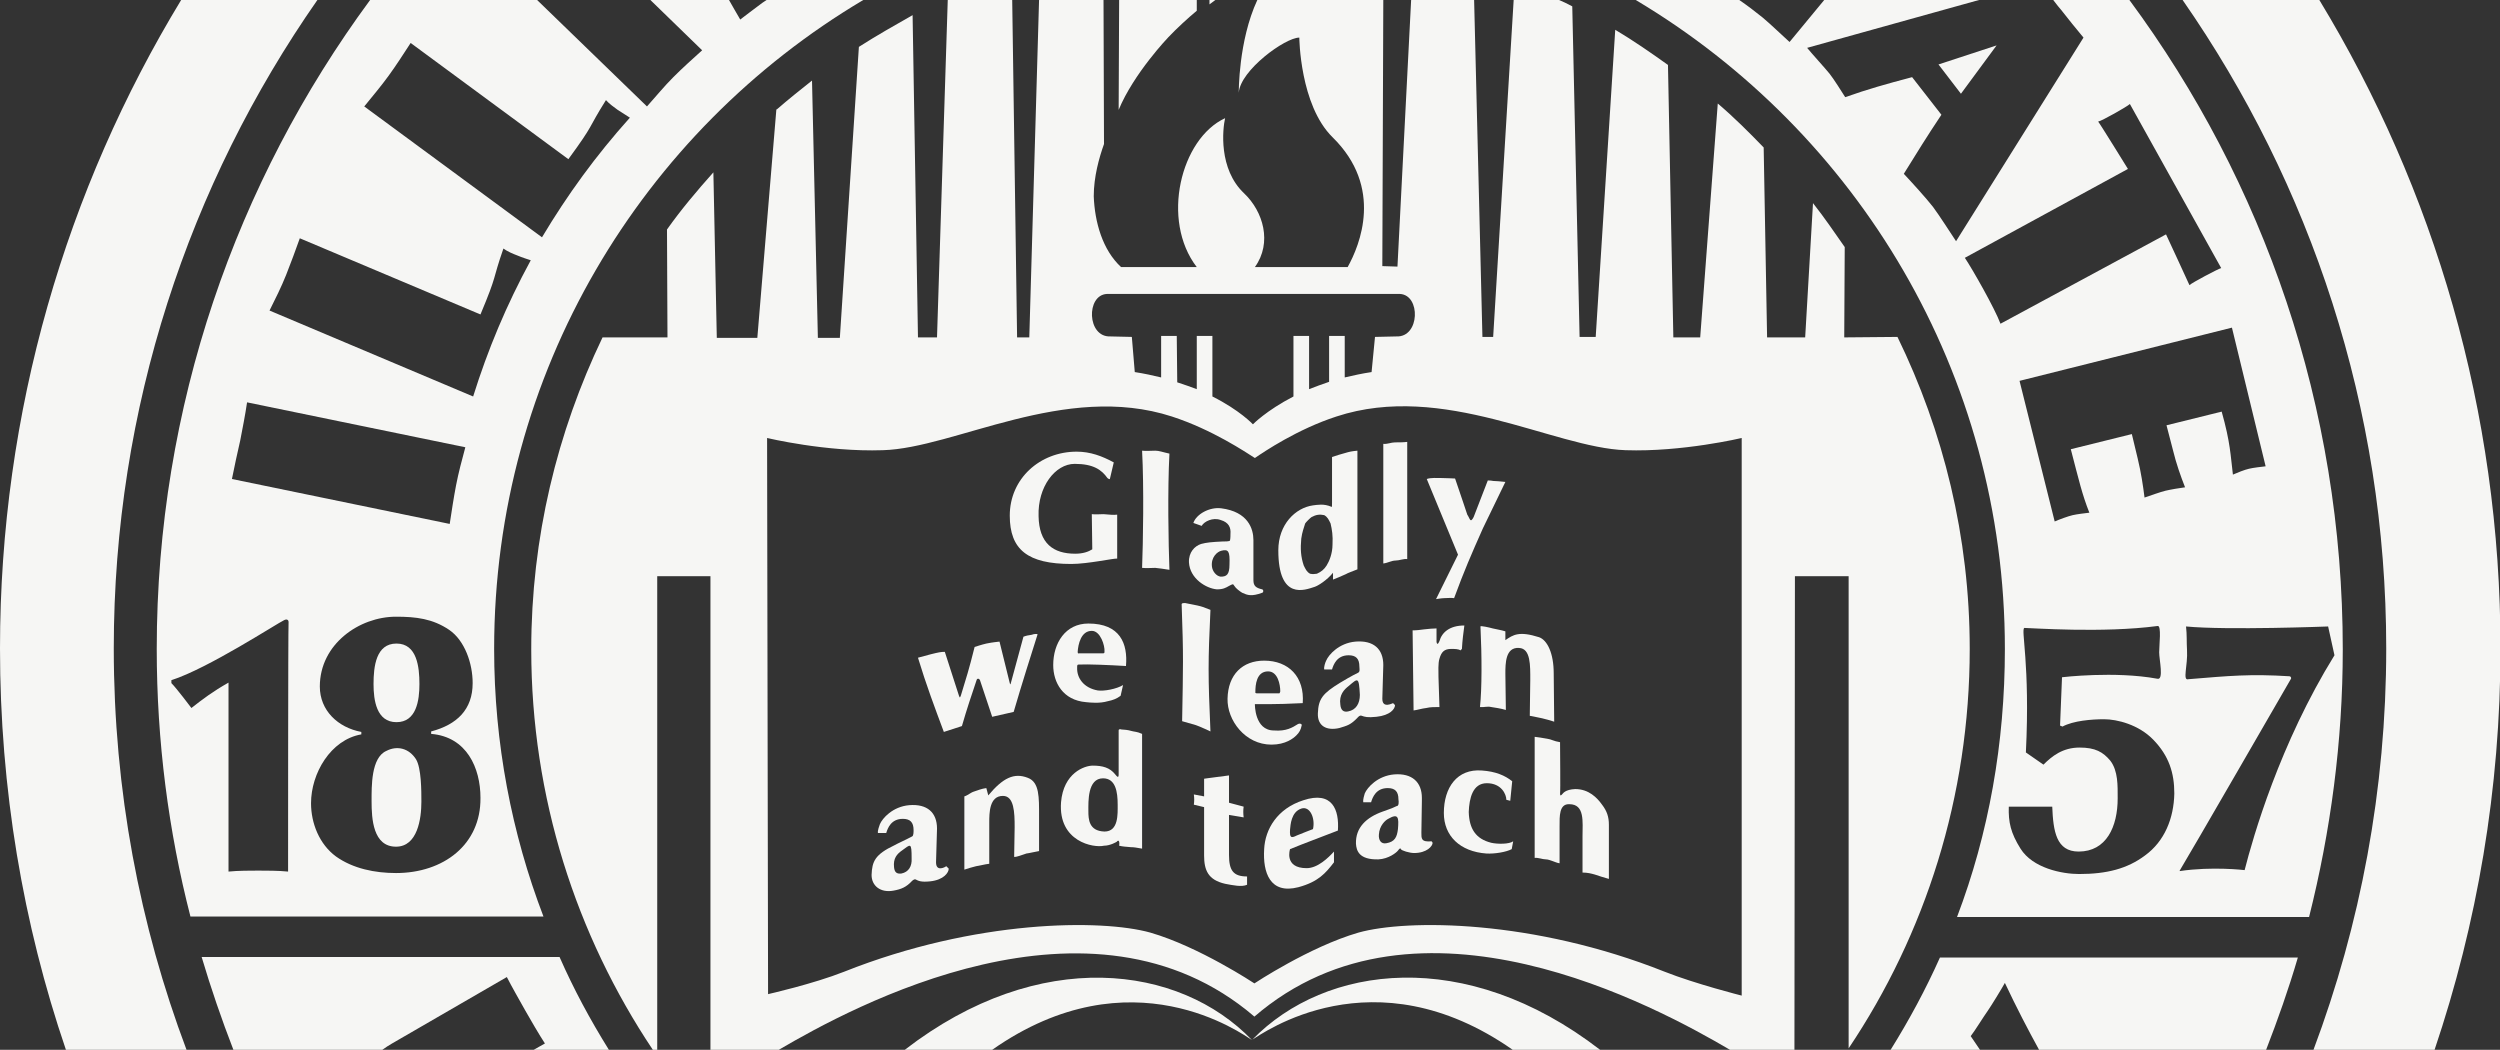 <svg focusable="false" xmlns="http://www.w3.org/2000/svg" xmlns:xlink="http://www.w3.org/1999/xlink"
	 viewBox="0 0 512 215" preserveAspectRatio="xMidYMin slice" style="enable-background:new 0 0 512 215;">
<rect x="0" y="0" width="512" height="215" fill="#333333" stroke="none"/>
<style type="text/css">
	.st0{fill:#F6F6F4;}
</style>
<g>
	<path class="st0" d="M236.6,92.3c-0.9,0-1.9,0.1-2.7,0c0.4,7.4,0.2,18.9,0,24c0.9,0.1,1.9,0,2.7,0c1.1,0.1,1.5,0.2,2.9,0.4
		c-0.2-5.2-0.4-16.4,0-23.8C238.1,92.6,237.4,92.3,236.6,92.3z"/>
	<path class="st0" d="M269.2,120.2c0.7-0.2,2.6-1.4,3.8-2.9v1.4c0.8-0.3,1.7-0.7,2.6-1.1c0.5-0.3,1.2-0.5,2.4-1V92.3
		c-1.1,0.1-1.6,0.2-2.6,0.5c-0.8,0.2-1.7,0.5-2.6,0.8v9.3c0,0.7,0,1-0.1,0.9c-1.6-0.7-2.9-0.4-3.8-0.3c-3.6,0.5-7.1,3.9-7.1,9.2
		C261.8,123.1,267.3,120.8,269.2,120.2z M266.5,110.3c0.2-1.4,0.5-2.1,0.8-3.1c0.2-0.3,1-1.1,1.3-1.3c0.9-0.5,1.7-0.6,2.6-0.4
		c0.7,0.4,0.9,0.9,1.3,1.7c0.3,1.3,0.5,2.5,0.4,4.3c0,1.9-0.7,3.5-1.2,4.3s-1.1,1.3-2,1.7c-0.7,0.1-0.8,0.1-1.4,0
		c-0.7-0.4-0.9-0.9-1.3-1.7C266.4,114,266.3,112.4,266.5,110.3z"/>
	<path class="st0" d="M244.9,148.5c0.9,0.3,3,1.3,3,1.3c-0.5-11.4-0.5-14.3,0-24.9c-1.2-0.5-1.8-0.7-2.7-0.9
		c-0.9-0.2-1.6-0.3-2.5-0.5c-0.3,0-0.6,0-0.7,0.2c0.4,10.9,0.3,12.5,0.1,24C242.1,147.7,244.2,148.3,244.9,148.5z"/>
	<path class="st0" d="M251.9,110.7c-0.1,0.2-1,0.2-1.6,0.2c-2.1,0.1-3.2,0.2-4.3,0.5c-1.3,0.4-2.6,1.7-2.5,3.8
		c0.2,3.3,3.5,5.3,5.7,5.5c1.3,0,1.8-0.3,2.5-0.7c0.8-0.4,0.8-0.5,1.1,0c0.3,0.5,1.1,1.1,1.6,1.4c1.1,0.5,1.9,0.8,4.1,0
		c0.3-0.1,0.3-0.6,0-0.7c-1.3-0.3-1.8-0.7-1.8-1.9v-8.2c0-2.3-1.1-5.8-6.6-6.5c-2.4-0.3-5.1,1.2-5.7,3l1.7,0.6
		c0.5-0.9,2.3-1.8,3.9-1.2c1.7,0.5,2.1,1.6,2,2.8C252,109.6,252,110.3,251.9,110.7z M251.8,115.6c0,2.1-0.6,2.5-1.8,2.5
		c-0.9-0.1-1.7-1.1-1.8-2.1c-0.2-1.9,1.1-3,1.9-3.2C251.6,112.4,251.9,112.9,251.8,115.6z"/>
	<path class="st0" d="M251.7,175.1v-8.2l3,0.5c-0.1-0.8-0.1-1.5,0-2.2l-3-0.8v-5.6c0.2,0-5.5,0.7-5.1,0.7v3.6l-2.1-0.4
		c0.1,0.8,0.1,1.3,0,2.1l2.1,0.5v9.9c0,3,0.8,5,4.3,5.8c1.6,0.3,3.4,0.7,4.5,0.2v-1.7C252.6,179.5,251.7,178.3,251.7,175.1z"/>
	<path class="st0" d="M265.5,150.6c0.6-0.6,0.9-1.1,1.1-2.1c0-0.3-0.5-0.4-0.8-0.2c-1.1,0.7-2.4,1.5-4.9,1.3c-4,0-3.9-5.4-3.9-5.4
		s4.3,0.1,9.8-0.2c0.4-5.4-2.9-8.7-7.9-8.7c-4.4,0-7.4,2.8-7.5,7.8c-0.1,4.4,3.6,9.4,9,9.4C263.3,152.5,264.9,151.2,265.5,150.6z
		 M259.7,137.5c2,0,2.5,2.7,2.5,4.1c0,0-0.1,0.5-0.3,0.4h-4.5c0,0-0.4,0-0.3-0.3C257.1,140.3,257.3,137.5,259.7,137.5z"/>
	<path class="st0" d="M210.5,159.3c-2.8-1.1-5.1,0-8.1,3.6l-0.4-1.5c-0.9,0.1-1.9,0.5-2.5,0.7c-0.7,0.2-1.3,0.8-2,1v15
		c1-0.3,1.5-0.5,2.4-0.7c0.7-0.1,1.8-0.4,2.7-0.5v-8.4c0-2,0-5.5,2.8-5.5c2.3,0,2.4,3.4,2.4,6.4l-0.1,6.1c0.7,0,1.5-0.4,2.5-0.7
		c0.8-0.1,1.4-0.3,2.6-0.5v-7.1C212.8,163.3,212.9,160.2,210.5,159.3z"/>
	<path class="st0" d="M191.7,176.6l0.2-6.9c0-3.3-2-5.1-5.7-4.8c-3.4,0.3-5.5,2.7-6,3.9c-0.1,0.3-0.5,1.3-0.4,1.8h1.7
		c0.3-1,1-2.9,3.4-2.9c1.5,0,2.2,0.7,2.2,2.3c0,0.4,0,1.2-0.3,1.3c-0.9,0.5-3.3,1.6-3.6,1.8c-4,1.9-4.6,3.3-4.7,6.1
		c0,2.2,1.8,3.7,4.5,3.2c1.6-0.3,2.6-0.7,3.8-2c0,0,0.4-0.4,0.7-0.3c0.6,0.3,1.1,0.6,3,0.4c2.8-0.3,3.8-1.8,3.8-2.6l-0.5-0.5
		C193.7,177.5,191.7,178.7,191.7,176.6z M184.6,178.9c-0.9,0.1-1.4-0.2-1.5-1.3c-0.2-1.8,0.6-2.7,1.6-3.4c1.8-1.3,2-1.8,2,1.6
		C186.8,177.4,186.1,178.6,184.6,178.9z"/>
	<path class="st0" d="M229.7,149.4c-0.3-0.1-0.6-0.1-0.6,0.2v9c0,0.8-0.3,0.5-0.7,0c-1.1-1.4-2.6-1.8-4.6-1.8c-1.7,0-6,1.5-6.5,7.5
		c-0.6,8.1,6.7,9.4,8.8,8.9c1.3,0,2.6-0.8,2.6-0.8c0.4-0.5,0.5,0,0.5,0c0.1,0.3,0,0.7,0,0.8c0.8,0.2,1.4,0.2,2.4,0.3
		c0.7,0,1.1,0.1,2.3,0.3v-23.5c-1.1-0.5-1.5-0.4-2.2-0.6C231.1,149.5,230.1,149.4,229.7,149.4z M226.2,170.3
		c-3.2-0.1-3.3-2.5-3.3-4.2c0-1.9-0.2-6.7,3-6.7c2.6,0,3,2.8,3,5.4C228.9,166.7,229.1,170.3,226.2,170.3z"/>
	<path class="st0" d="M219.4,115.5c3.4,0,8.8-1.2,9.4-1.1v-9c-0.8,0.1-1.5,0-2.8-0.1c-0.8,0-1.6,0.1-2.4,0l0.1,7.2
		c-0.8,0.5-1.9,0.9-3.5,0.9c-4.5,0-7.4-2.1-7.5-7.7c-0.2-6,3.4-10.7,7.4-10.7c3.8,0,5.5,1.2,6.7,2.9c0.1,0.1,0.4,0.3,0.5,0.2
		l0.8-3.4c-2.4-1.3-4.8-2.2-7.6-2.2c-7.5,0-13.7,5.5-13.7,13.1C206.8,112.6,210.5,115.5,219.4,115.5z"/>
	<path class="st0" d="M447,0c26.2,37.7,41.7,83.5,41.7,132.8c0,28.9-5.3,56.6-14.9,82.2h24.8c8.7-25.8,13.5-53.4,13.5-82.2
		c0-48.6-13.6-94.1-37.1-132.8H447z"/>
	<path class="st0" d="M38.2,215c-9.6-25.5-14.9-53.2-14.9-82.2C23.3,83.5,38.7,37.7,65,0H37.1C13.6,38.7,0,84.2,0,132.8
		c0,28.7,4.7,56.4,13.5,82.2H38.2z"/>
	<path class="st0" d="M222.4,143.8c1,0.1,2.8,0.3,4.5-0.2c1-0.2,1.8-0.5,2.6-1.1l0.5-2.2c-1.3,0.8-3.9,1.3-5.2,1.1
		c-2.8-0.5-4.3-2.5-4.2-4.7c0-0.4,0-0.6,0.3-0.6c1.9-0.1,6.4,0.1,9.7,0.3c0.4-4.6-1.2-8.7-7.7-8.7c-4.7,0-7.2,4-7.2,8.5
		C215.7,139.8,217.7,143.4,222.4,143.8z M223.6,129.2c1.8,0,2.7,3.1,2.6,4.2c0,0.3,0,0.3-0.2,0.4h-5.1c-0.3,0.1,0,0-0.2-0.2
		C220.8,131.9,221.4,129.2,223.6,129.2z"/>
	<path class="st0" d="M436.1,0h-15.6c0.7,0.9,1.3,1.7,1.6,2c0.6,0.8,3.9,4.9,4.6,5.7l-26.1,41.7c-1.4-2.1-3.3-5.1-4.7-7
		c-1.4-1.8-4.4-5.1-6-6.8c2.8-4.5,4.5-7.3,7.7-12.1l-6-7.7c-5.3,1.4-9.2,2.5-13.7,4.1c-0.7-1.1-2.4-3.8-3.2-4.8s-3.8-4.3-4.6-5.3
		L405.3,0h-31.7l-7.1,8.6c-1.9-1.7-3.6-3.4-5.5-5c-1.6-1.3-3.2-2.5-4.8-3.6H335c45.3,27,75.6,76.4,75.6,132.9
		c0,19.3-3.3,37.8-9.8,54.9h72.1c4.4-17.5,6.9-35.9,6.9-54.8C479.8,83.2,463.6,37.2,436.1,0z M464,95.5c-0.9,0.1-2.6,0.3-3.4,0.5
		c-0.9,0.2-2.4,0.8-3.3,1.2c-0.5-4-0.5-6.5-2.3-12.9l-11.3,2.8l1.3,5c0.7,2.9,1.6,5.4,2.5,7.7c-0.9,0.1-3.2,0.5-4,0.7
		c-0.9,0.2-3.4,1.1-4.3,1.4c-0.3-2.4-0.7-5.1-1.4-8l-1.2-5L424.1,92c1.7,6.5,2.3,9.2,3.8,13c-0.9,0.1-2.5,0.3-3.4,0.5
		c-0.9,0.2-2.8,0.9-3.7,1.3L413.6,78l43.5-10.9L464,95.5z M409.7,66.3c-1.2-3.2-5.7-11.1-7.3-13.5l33.4-18.2c0,0-5.8-9.4-6.1-9.7
		c0.7-0.1,6-3.1,6.5-3.6l18.7,33.6c-0.7,0.2-6,3-6.5,3.5c-0.2-0.5-4.8-10.4-4.8-10.4L409.7,66.3z M439.3,175.2
		c-3.6,2.7-7.8,3.8-13.5,3.8c-3.5,0-9.5-1.2-12-5.2c-2-3.2-2.5-5.4-2.4-8.6h8.9c0.2,5,0.8,9.2,5.4,9.2c5.7,0,8-5.1,8-10.9
		c0-2.6,0.1-5.6-1.5-7.7c-1.5-1.8-3.1-2.7-6.3-2.7c-3.5,0-5.7,1.8-7.4,3.5l-3.6-2.5c0.9-18.2-1.1-25.3-0.3-25.5
		c1.2,0,16.1,1.1,27.3-0.4c0.8-0.1,0.3,3.9,0.3,5.4s1,5.8-0.4,5.4c-8.7-1.6-19.5-0.3-19.5-0.3l-0.4,9.9l0.5,0.2
		c2.2-1.2,6-1.5,8.5-1.5c2.7,0,7.1,1.1,10.1,4.2c3.2,3.3,4.3,6.8,4.3,11C445.2,167.6,443.3,172.3,439.3,175.2z M459.7,178.2
		c0,0-6.6-0.8-13.3,0.2v-0.1c1.5-2.4,22.8-39.3,22.8-39.3c0.1-0.2-0.1-0.5-0.3-0.5c-8.1-0.5-12.2-0.1-20.7,0.6
		c-1.3,0.4-0.1-2.8-0.3-6c-0.1-1.6,0-3.1-0.2-4.8c8.4,0.8,29.1,0,29.1,0l1.3,5.9C466.9,152.3,461.4,171.5,459.7,178.2z"/>
	<path class="st0" d="M200.7,139.3l2.5,7.5l4.4-1c1.6-5.5,3.6-11.8,4.9-15.9c-0.1-0.1-0.7-0.1-1.2,0.1c-0.7,0.1-1.2,0.2-1.7,0.4
		c0,0-1.5,5.5-2.5,9.2c-0.2,0.8-0.2,0.6-0.3,0.3l-2.1-8.5c-0.7,0.1-1.2,0.1-2.7,0.4c-0.9,0.2-2.4,0.7-2.4,0.7
		c-1.2,4.8-1.7,6.3-2.8,9.9c-0.2,0.5-0.2,0.6-0.4,0.1l-2.9-9c-0.8,0-1.3,0.1-2.9,0.5c-1.5,0.4-2.6,0.7-2.6,0.7
		c1.7,5.6,3.4,10.1,5.3,15.2l3.7-1.2c1.1-3.8,1.9-6.1,3-9.4C200.1,138.9,200.5,138.9,200.7,139.3z"/>
	<polygon class="st0" points="408.9,9.3 397,13.2 401.6,19.2 	"/>
	<path class="st0" d="M397.3,196.1c-2.9,6.5-6.3,12.8-10.1,18.9h18.3l-1.9-2.8c0.8-1,2.7-4.1,3.5-5.2c0.7-1,2.9-4.6,3.5-5.7
		c2.4,5.1,4.7,9.5,7,13.7h46.5c2.4-6.2,4.6-12.4,6.5-18.9H397.3z"/>
	<path class="st0" d="M256.5,213C256.5,213,256.5,213,256.5,213C256.4,213.1,256.4,213.1,256.5,213z"/>
	<path class="st0" d="M266.9,163.9c-5.3,1.7-7.8,5.9-8,10c-0.3,4.8,1.2,9.3,7,7.8c4.1-1.1,5.6-2.9,7.3-5.1v-2.2
		c-1.1,1.2-3.3,3.4-5.6,3.4c-4.7,0-3.4-3.9-3.4-3.9c3.7-1.5,4.4-1.7,9.8-3.8C274.3,165.9,272.9,161.9,266.9,163.9z M268.9,169.8
		c0,0-2.6,1-3.3,1.3c-1.2,0.6-1.5,0.5-1.4-1.2c0.1-0.9,0.2-3.6,2.3-4.3C268.3,165,269.4,167.6,268.9,169.8z"/>
	<path class="st0" d="M305.8,69h-2.2l-1.7-69H289l-2.8,54.6l-3.1-0.1L283.3,0h-25.8c-3.9,8.4-3.8,19-3.8,19
		c0.3-4.6,9.5-11.3,12.4-11.3c0,0,0.1,13.8,6.8,20.4c10.5,10.3,5.6,22.1,3.1,26.6h-19c3.6-5,1.7-11.4-2.2-15.1
		c-5.3-5-4.4-13.2-3.9-15.4c-9.1,4.2-13.2,20.9-5.8,30.5h-15.5c-3.8-3.5-5.4-9.2-5.6-14.5c0-4,1.1-7.9,2.1-10.7L226,0h-13.2l-2,69.1
		h-2.5l-1-69.1h-13.2l-2.2,69.1H188l-1.1-66c-3.7,2.1-7.4,4.2-11,6.5L172,69.2h-4.5l-1.2-52.7c-2.4,1.9-4.9,3.9-7.2,5.9H159
		l-3.9,46.8h-8.3l-0.7-33.9c-3.3,3.7-6.6,7.6-9.5,11.7l0.1,22.1h-13.3c-9.3,19.4-14.6,41-14.6,63.9c0,30.3,9.2,58.5,24.9,82h0.9v-97
		h10.9v97h14c15-8.8,63.9-35.5,97.4-6.8c33.4-28.8,82.4-2,97.4,6.8h13.2l0.1-97h11v96.7c15.7-23.4,24.8-51.6,24.8-81.8
		c0-23-5.4-44.6-14.8-63.9l-10.9,0.1l0.1-18.5c-2.1-3-4.2-6.1-6.5-9l-1.6,27.5h-7.8l-0.7-38.9c-3-3.1-6.1-6.2-9.4-9l-3.6,47.9h-5.5
		l-1.1-55.8c-3.5-2.5-7.1-5-10.8-7.2l-4,62.9h-3.3L322,1.3c-0.9-0.5-1.8-0.9-2.7-1.3H310L305.8,69z M226.7,60.2c0,0,15.1,0,30,0
		c14.9,0,30,0,30,0c4.3,0.2,4.1,8.9-0.7,8.7l-4.4,0.1l-0.7,7.2c-2,0.3-3.8,0.7-5.5,1.1v-8.5h-3.2v9.4c-1.5,0.5-2.8,1-4.1,1.5V68.8
		h-3.2v12.4c-5.6,2.9-8.3,5.7-8.3,5.7s-2.7-2.9-8.3-5.7V68.8h-3.2v10.9c-1.3-0.5-2.5-0.9-4-1.4l-0.1-9.5h-3.2v8.5
		c-1.6-0.4-3.5-0.8-5.4-1.1l-0.6-7.2l-4.4-0.1C222.6,69.1,222.4,60.4,226.7,60.2z M332.9,92.2c11.6,0.4,23.8-2.5,23.8-2.5v114.2
		c0,0-9.5-2.4-15.8-4.9c-26.9-10.7-52.7-10.8-62.7-8c-10,2.9-21.3,10.4-21.3,10.4s-11.3-7.5-21.3-10.4c-10-2.8-35.8-2.7-62.7,8
		c-6.3,2.5-15.6,4.6-15.6,4.6l-0.2-113.9c0,0,12.1,2.9,23.7,2.5c14.7-0.4,37.3-14,59.2-6.9c8.3,2.7,15.1,7.3,17,8.5
		c1.9-1.3,8.7-5.9,16.7-8.5C295.6,78.1,318.2,91.7,332.9,92.2z"/>
	<path class="st0" d="M256.5,212.9C256.5,213,256.5,213,256.5,212.9c1.9-1.1,24.7-17.9,53.3,2.1h17.9
		C300.1,193.7,271.4,197.6,256.5,212.9z"/>
	<path class="st0" d="M256.5,213C256.5,213,256.5,213,256.5,213C256.6,213.1,256.6,213.1,256.5,213z"/>
	<path class="st0" d="M39,187.7h72.3c-6.5-17-10.1-35.5-10.1-54.8c0-56.6,30.3-106,75.6-132.9h-19.8c-0.4,0.3-0.8,0.5-0.9,0.6
		c-0.7,0.5-4.5,3.4-4.5,3.4c-0.9-1.5-1.6-2.8-2.3-4h-16.1l10.6,10.3c-2,1.8-4,3.6-5.9,5.5c-1.9,1.9-3.6,4-5.4,6L110,0H75.8
		C48.4,37.2,32.1,83.2,32.1,132.9C32.1,151.8,34.5,170.2,39,187.7z M81.1,178.8c-4.3,0-8.8-0.9-12.3-3.4c-3.4-2.5-5.1-6.8-5.1-10.9
		c0-6.1,4-13,10.3-14.1v-0.5c-4.8-0.9-8.5-4.4-8.5-9.3c0-8.7,8.1-14.3,15.6-14.3c4.1,0,7.5,0.4,10.9,2.7c3.2,2.2,4.8,6.9,4.8,10.9
		c0,5.4-3.2,8.5-8.5,9.9v0.5c7.3,0.6,10.1,7,10.1,13.1C98.5,173,90.8,178.8,81.1,178.8z M79.6,15.5c1.6-2.2,3-4.4,4.5-6.7l32.3,23.8
		c5.5-7.5,3.8-5.9,7.7-12.1c0.6,0.7,1.7,1.5,2.4,2c0.8,0.5,2.5,1.6,2.5,1.6c-7,7.8-12.8,15.8-18,24.5L74.6,21.8
		C76.3,19.7,78,17.7,79.6,15.5z M58.6,56.3c1-2.5,1.9-5,2.8-7.5l37,15.6c3.6-8.6,2.3-6.6,4.7-13.5c0.8,0.6,2,1.1,2.8,1.4
		c0.9,0.4,2.8,1,2.8,1c-5,9.2-8.8,18.3-11.8,27.9L55.2,63.6C56.4,61.2,57.6,58.8,58.6,56.3z M49.2,90.2c0.5-2.6,1-5.1,1.4-7.8
		l44.7,9.2c-0.7,2.6-1.4,5.2-1.9,7.8c-0.5,2.6-0.9,5.3-1.3,7.9l-44.6-9.2C48,95.6,48.6,92.8,49.2,90.2z M58.2,127
		c0.6-0.3,0.9,0,0.9,0.4c-0.1,1.1-0.1,51.1-0.1,51.1c-1.9-0.2-4.6-0.2-6.1-0.2c-1.4,0-4.2,0-6.1,0.2v-38.7c-3.2,1.8-5.3,3.4-7.6,5.2
		c0,0-3-4-4.1-5.1v-0.6C42.6,136.9,56.7,127.7,58.2,127z"/>
	<path class="st0" d="M81.2,147.9c4.1,0,4.7-4.5,4.7-7.8c0-3.5-0.5-8.3-4.7-8.3s-4.7,4.7-4.7,8.3C76.5,143.4,77.1,147.9,81.2,147.9z
		"/>
	<path class="st0" d="M79.1,153.8c-3.1,1.4-3,7.2-3,10.3c0,3.6,0.3,9.3,5,9.3c4.4,0,5.2-5.7,5.2-9.2c0-2.2,0-6.9-1.1-8.7
		C83.8,153.3,81.4,152.6,79.1,153.8z"/>
	<path class="st0" d="M245.1,2.2V0h-15.9l-0.1,22.5c3.1-7.5,10.2-14.9,10.2-14.9C240.9,5.9,243.4,3.6,245.1,2.2z"/>
	<path class="st0" d="M247.7,0v0.9c0.4-0.3,0.8-0.6,1.2-0.9H247.7z"/>
	<path class="st0" d="M185.3,215h17.9c28.5-20,51.4-3.1,53.2-2c0,0,0,0,0,0C241.6,197.6,212.9,193.7,185.3,215z"/>
	<path class="st0" d="M80.3,213.7l23.5-13.6c0.8,1.6,2.9,5.3,3.8,6.9c0.9,1.6,3,5.2,4,6.7l-2.3,1.3h15.4c-3.8-6.1-7.2-12.4-10.1-19
		H41.3c1.9,6.4,4.1,12.8,6.5,19h30.5C79,214.5,79.6,214.1,80.3,213.7z"/>
	<path class="st0" d="M291.1,170.5l0.1-6.5c0-0.2,0-0.4,0-0.6c0-3.2-2-5.1-5.7-4.8c-3.4,0.3-5.5,2.7-6,3.9c-0.1,0.4-0.4,1.2-0.3,1.8
		h1.6c0.3-1,1-2.9,3.4-2.9c1.5,0,2.2,0.7,2.2,2.3c0.1,0.6,0.1,1.4-0.4,1.4c-1,0.5-2,0.8-2.8,1.1c-3.4,1.2-5.6,3.3-5.5,6.6
		c0.1,1.4,0.6,3.3,4.6,3.2c2.1-0.1,3.7-1.4,4-1.8c0.3-0.4,0.5-0.6,0.6-0.3c0.1,0.3,1.8,0.8,2.7,0.8c2.6,0,3.8-1.4,3.8-2.1l-0.2-0.3
		C291,172.5,291.1,171.7,291.1,170.5z M286.3,169.8c-0.2,1.6-0.6,2.6-2.4,2.9c-1.1,0.2-1.6-0.7-1.5-1.8c0.1-1.8,1.3-2.9,1.9-3.2
		C286.4,166.5,286.5,167.4,286.3,169.8z"/>
	<path class="st0" d="M278.9,146.6c0.6,0.2,1.1,0.4,3,0.2c2.8-0.3,3.8-1.6,3.8-2.4l-0.4-0.4c-0.1,0-2.2,1.2-2.2-0.9l0.2-6.9
		c0-3.3-2-5.1-5.7-4.8c-3.4,0.3-5.5,2.7-6,3.9c-0.2,0.4-0.5,1.3-0.4,1.8h1.6c0.3-1,1-2.9,3.4-2.9c1.5,0,2.2,0.7,2.2,2.3
		c0,0.4,0.2,1.1-0.3,1.3c-0.9,0.4-3.3,1.8-3.6,2c-3.6,2.2-4.5,3.3-4.6,6.3c-0.1,2.6,1.8,3.6,4.4,3c1.6-0.5,2.3-0.6,3.8-2.2
		C278.1,146.9,278.5,146.4,278.9,146.6z M276.1,145.7c-0.9,0.2-1.5-0.2-1.6-1.4c-0.3-2,0.8-3.1,1.7-3.8c1.9-1.6,2.1-2,2.3,1.8
		C278.5,144.1,277.7,145.4,276.1,145.7z"/>
	<path class="st0" d="M305.4,172.6c-3.2-0.8-4.5-2.9-4.6-6.3c0.1-2.8,0.8-5.9,3.7-5.9c3,0,4,2.3,4,3.4l0.8,0.2l0.4-4
		c-1.5-1.2-3.4-2-6.2-2.2c-5.1-0.4-7.8,3.5-7.8,8.7c0,4.7,3.3,7.9,8.7,8.3c1.7,0.1,4.1-0.3,5.2-0.9l0.3-1.6
		C309.1,172.9,306.7,172.9,305.4,172.6z"/>
	<path class="st0" d="M292.1,145c0.8-0.2,1.7-0.2,2.7-0.2l-0.2-6.2c0-1-0.1-2.8,0.2-3.7c0.4-1.4,1-2,2.4-2c0.7,0,1.5,0,1.9,0.3
		l0.3-0.3c0.1-1.8,0.3-3.3,0.5-4.8c-3,0-4.6,1.4-5.1,3.2c-0.3,0.7-0.5,0.7-0.6,0.2v-2.8c-0.7,0-1.7,0.1-2.6,0.2
		c-0.7,0.1-1.5,0.2-2.3,0.2l0.2,16.4C290.3,145.4,291.2,145.1,292.1,145z"/>
	<path class="st0" d="M283.3,90.9v24.5c0.9-0.1,1.7-0.6,2.5-0.6s1.6-0.4,2.4-0.3v-24c-0.8,0.1-1.7,0.1-2.5,0.1S284.1,91,283.3,90.9z
		"/>
	<path class="st0" d="M294.1,122.7c0,0,1.2-0.2,1.7-0.2s1.5-0.1,2,0c2.1-5.7,3.5-8.9,5.9-14.3l4.6-9.5c-0.9-0.1-2-0.2-2.5-0.2
		c-0.1,0-0.3-0.1-1.1-0.1l-2.9,7.5c-0.7,1.3-0.7,0.4-1.3-0.5c0,0-1.7-5.1-2.5-7.4c0,0-2-0.1-2.8-0.1s-2.2-0.1-3,0.2l6.4,15.5
		L294.1,122.7z"/>
	<path class="st0" d="M305.7,128.7c-0.7-0.2-2.5-0.6-2.5-0.4c0.3,6.2,0.3,12.8-0.1,16.5c0.8,0.1,1.5-0.2,2.3,0c0.7,0.1,2,0.3,3,0.6
		l-0.1-7.4c0-2.1,0-5.5,2.8-5.3c2.4,0.1,2.3,3.6,2.3,6.6l-0.1,7.3c0.9,0.2,1.7,0.3,2.5,0.5s1.6,0.4,2.5,0.7l-0.1-9.9
		c0-4.1-1.3-6.8-3-7.4c-4.1-1.3-5.3-0.5-6.9,0.6v-1.8C307.3,129,307,129,305.7,128.7z"/>
	<path class="st0" d="M314.3,150.9v24.8c0.7-0.1,1.6,0.3,2.3,0.3c0.8,0,2,0.7,2.8,0.8v-7.6c0-2-0.1-4.6,2-4.5c3.2,0,2.7,3.6,2.7,6.6
		v7.4c1,0,1.8,0.2,2.5,0.4c0.9,0.3,1.8,0.6,2.9,0.9v-11.1c0-1.6-0.4-2.8-1.4-4.1c-1-1.4-2.7-3.2-5.5-3.2c-2.1,0.1-2.5,0.9-2.7,1.1
		c-0.2,0.2-0.4,0.4-0.4-0.2c0.1-0.6,0-8.4,0-10.5c-1.3-0.2-1.8-0.6-2.6-0.7C315.9,151.1,315,151,314.3,150.9z"/>
</g>
</svg>
